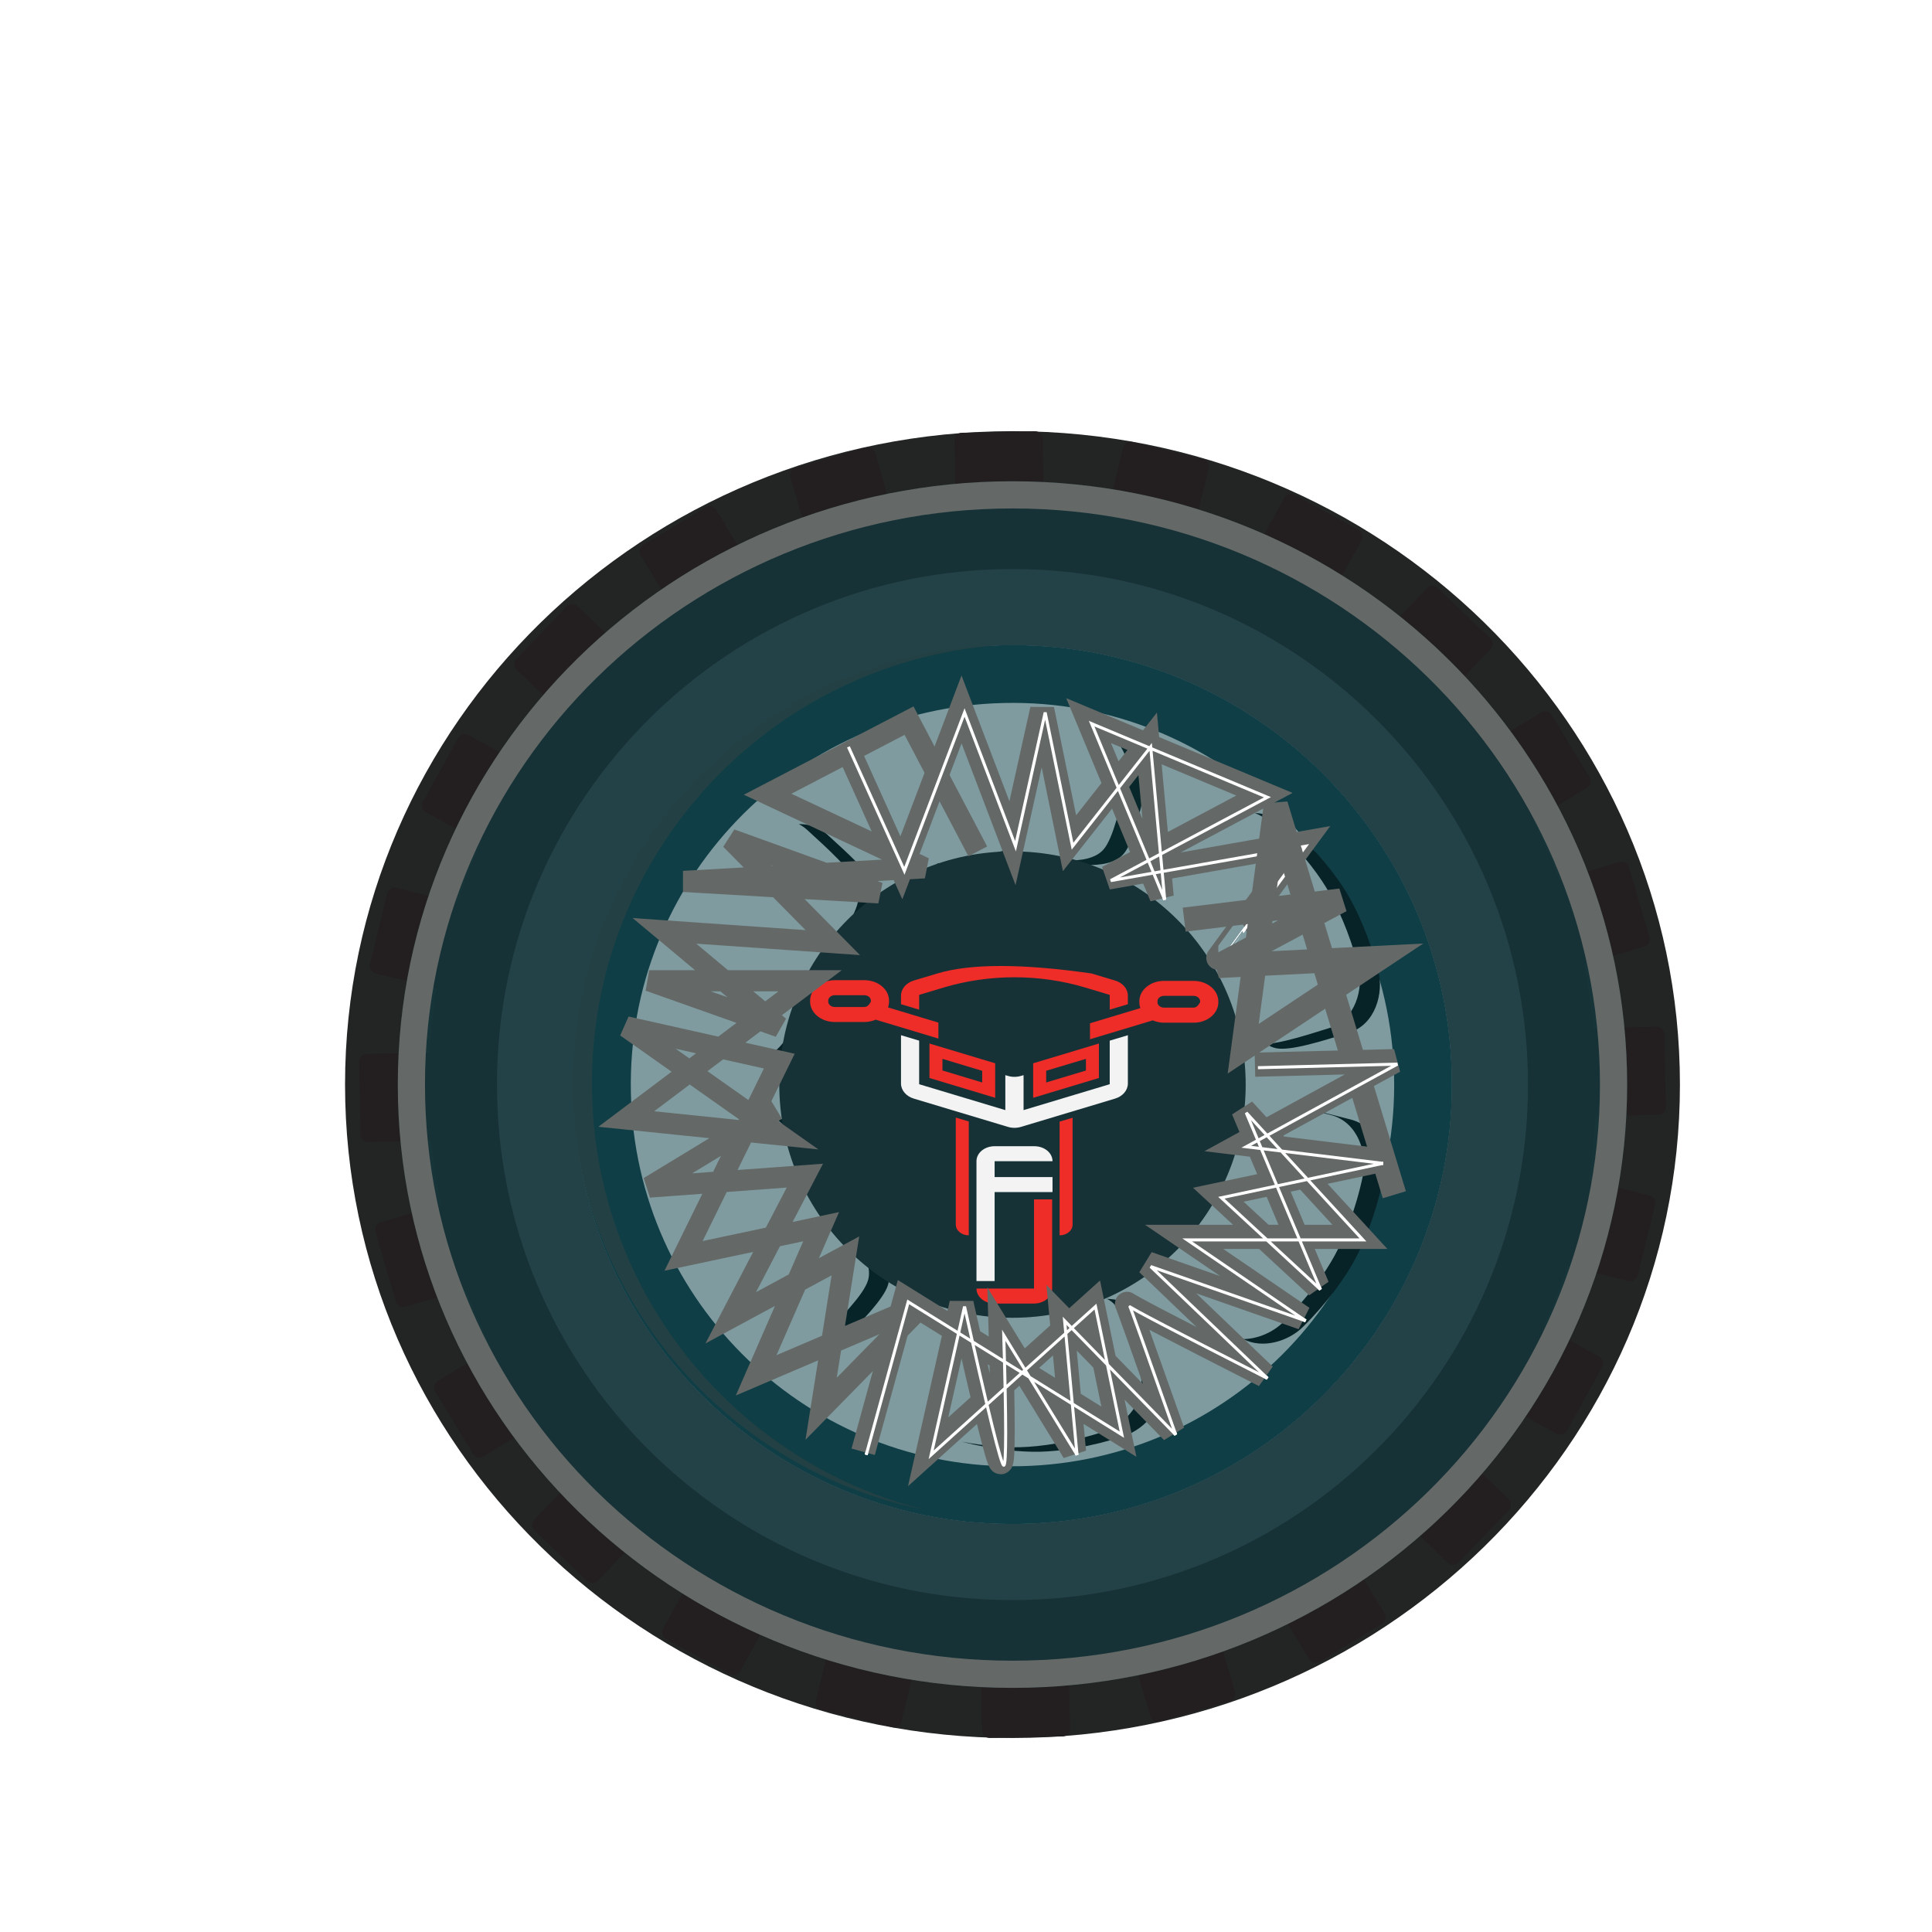 <?xml version="1.0" encoding="UTF-8" standalone="no"?>
<!DOCTYPE svg PUBLIC "-//W3C//DTD SVG 1.1//EN" "http://www.w3.org/Graphics/SVG/1.1/DTD/svg11.dtd">
<svg version="1.1" xmlns="http://www.w3.org/2000/svg" xmlns:xlink="http://www.w3.org/1999/xlink" preserveAspectRatio="xMidYMid meet" viewBox="0 0 640 640" width="640" height="640"><defs><path d="M556.5 359.28C556.5 478.74 457.43 575.73 335.4 575.73C213.37 575.73 114.3 478.74 114.3 359.28C114.3 239.82 213.37 142.83 335.4 142.83C457.43 142.83 556.5 239.82 556.5 359.28Z" id="dd9EhPEfS"></path><clipPath id="clipc2F8EYqNKO"><use xlink:href="#dd9EhPEfS" opacity="1"></use></clipPath><path d="M338.56 504.82C258.18 506.56 191.61 442.81 189.86 362.44C188.12 282.06 251.87 215.49 332.24 213.74C412.62 212 479.19 275.75 480.94 356.12C482.68 436.5 418.93 503.07 338.56 504.82ZM527.89 340.56C527.2 333.38 526.11 326.33 524.66 319.4C526.66 318.82 542.68 314.16 544.68 313.57C546.02 313.18 546.78 311.78 546.4 310.45C545.72 308.13 540.32 289.58 539.65 287.26C539.26 285.92 537.86 285.15 536.52 285.54C534.52 286.12 518.52 290.78 516.51 291.36C513.99 284.64 511.12 278.09 507.9 271.76C509.68 270.68 523.93 262.03 525.71 260.95C526.91 260.23 527.28 258.68 526.56 257.49C525.31 255.43 515.29 238.91 514.04 236.84C513.32 235.65 511.77 235.27 510.58 235.99C508.79 237.07 494.52 245.73 492.73 246.81C488.57 241 484.1 235.42 479.33 230.12C480.78 228.61 492.33 216.55 493.77 215.04C494.74 214.03 494.7 212.44 493.7 211.47C491.95 209.8 478 196.44 476.25 194.77C475.25 193.8 473.65 193.84 472.69 194.85C471.24 196.36 459.69 208.42 458.25 209.92C452.74 205.39 446.98 201.16 441 197.25C442 195.42 450.03 180.79 451.03 178.96C451.7 177.74 451.26 176.21 450.04 175.54C447.92 174.37 430.98 165.08 428.87 163.92C427.65 163.24 426.11 163.69 425.44 164.91C424.44 166.74 416.42 181.34 415.42 183.17C408.95 180.22 402.28 177.64 395.46 175.41C395.95 173.38 399.92 157.2 400.41 155.17C400.74 153.82 399.91 152.46 398.56 152.12C396.22 151.55 377.45 146.96 375.11 146.38C373.75 146.05 372.39 146.88 372.06 148.23C371.56 150.26 367.59 166.45 367.1 168.48C360.12 167.33 353.02 166.54 345.81 166.16C345.76 164.07 345.4 147.39 345.36 145.3C345.33 143.91 344.17 142.81 342.78 142.84C340.37 142.89 321.05 143.31 318.64 143.36C317.24 143.39 316.14 144.54 316.17 145.94C316.22 148.02 316.58 164.71 316.62 166.79C309.52 167.48 302.54 168.55 295.69 169.98C295.11 167.98 290.46 151.97 289.88 149.96C289.49 148.62 288.09 147.86 286.75 148.24C284.43 148.92 265.88 154.3 263.57 154.97C262.23 155.36 261.45 156.76 261.85 158.1C262.43 160.1 267.06 176.1 267.64 178.1C260.92 180.61 254.37 183.48 248.03 186.7C246.95 184.92 238.33 170.66 237.25 168.88C236.52 167.69 234.98 167.31 233.78 168.03C231.72 169.28 215.19 179.28 213.12 180.53C211.93 181.25 211.55 182.8 212.27 184C213.35 185.78 221.99 200.06 223.07 201.84C217.25 206 211.67 210.47 206.36 215.23C204.86 213.79 192.81 202.23 191.3 200.78C190.3 199.81 188.7 199.85 187.74 200.86C186.06 202.6 172.69 216.53 171.02 218.28C170.05 219.28 170.08 220.88 171.09 221.85C172.6 223.29 184.64 234.85 186.15 236.3C181.61 241.8 177.38 247.56 173.46 253.54C171.63 252.54 157.01 244.49 155.18 243.48C153.96 242.81 152.43 243.26 151.76 244.48C150.59 246.6 141.28 263.52 140.12 265.64C139.44 266.86 139.89 268.39 141.11 269.07C142.94 270.07 157.54 278.1 159.36 279.1C156.41 285.57 153.81 292.24 151.58 299.06C149.56 298.56 133.37 294.58 131.35 294.08C130 293.75 128.64 294.58 128.3 295.93C127.72 298.28 123.11 317.04 122.53 319.38C122.2 320.73 123.03 322.1 124.38 322.44C126.41 322.93 142.6 326.92 144.63 327.41C143.47 334.39 142.68 341.49 142.29 348.7C140.2 348.74 123.51 349.09 121.43 349.13C120.03 349.16 118.93 350.31 118.96 351.71C119.01 354.12 119.41 373.43 119.46 375.85C119.49 377.24 120.64 378.35 122.04 378.32C124.12 378.28 140.81 377.93 142.9 377.89C143.58 385.07 144.67 392.13 146.12 399.05C144.11 399.63 128.09 404.28 126.09 404.87C124.75 405.26 123.99 406.65 124.38 407.99C125.05 410.31 130.43 428.86 131.11 431.18C131.49 432.52 132.9 433.29 134.24 432.9C136.24 432.32 152.24 427.67 154.24 427.09C156.76 433.82 159.63 440.36 162.85 446.71C161.06 447.78 146.81 456.42 145.03 457.5C143.83 458.22 143.46 459.77 144.18 460.96C145.43 463.03 155.43 479.55 156.68 481.61C157.4 482.81 158.95 483.19 160.15 482.47C161.94 481.39 176.21 472.74 178 471.66C182.16 477.48 186.63 483.05 191.39 488.36C189.95 489.87 178.38 501.92 176.94 503.43C175.97 504.44 176.01 506.03 177.02 507C178.76 508.67 192.7 522.04 194.44 523.71C195.45 524.68 197.05 524.64 198.01 523.63C199.46 522.13 211.02 510.08 212.46 508.57C217.96 513.11 223.72 517.34 229.71 521.25C228.7 523.08 220.66 537.71 219.65 539.53C218.98 540.76 219.43 542.29 220.65 542.96C222.77 544.12 239.69 553.43 241.81 554.59C243.03 555.27 244.57 554.82 245.24 553.6C246.24 551.77 254.27 537.17 255.27 535.35C261.74 538.3 268.41 540.89 275.23 543.12C274.73 545.14 270.76 561.33 270.26 563.35C269.93 564.71 270.76 566.07 272.11 566.4C274.46 566.98 293.22 571.59 295.56 572.16C296.91 572.5 298.28 571.67 298.61 570.31C299.11 568.29 303.09 552.09 303.59 550.06C310.57 551.22 317.67 552.01 324.87 552.4C324.92 554.48 325.27 571.17 325.31 573.26C325.34 574.66 326.49 575.75 327.89 575.73C330.3 575.68 349.61 575.27 352.03 575.22C353.42 575.19 354.53 574.04 354.5 572.64C354.45 570.55 354.1 553.86 354.06 551.78C361.24 551.09 368.3 550 375.23 548.55C375.81 550.55 380.46 566.57 381.05 568.58C381.44 569.92 382.83 570.68 384.17 570.29C386.49 569.62 405.04 564.23 407.36 563.55C408.7 563.16 409.47 561.76 409.08 560.42C408.5 558.42 403.85 542.42 403.27 540.42C409.99 537.9 416.53 535.03 422.87 531.81C423.95 533.59 432.59 547.84 433.67 549.62C434.39 550.82 435.94 551.19 437.14 550.47C439.2 549.22 455.72 539.21 457.79 537.96C458.98 537.24 459.36 535.69 458.64 534.49C457.56 532.71 448.91 518.43 447.83 516.65C453.64 512.49 459.21 508.01 464.52 503.25C466.03 504.7 478.08 516.25 479.59 517.7C480.6 518.66 482.19 518.62 483.16 517.62C484.83 515.88 498.2 501.93 499.87 500.19C500.83 499.18 500.8 497.58 499.79 496.62C498.29 495.18 486.23 483.62 484.72 482.17C489.25 476.67 493.48 470.91 497.4 464.92C499.22 465.93 513.86 473.97 515.69 474.97C516.91 475.64 518.44 475.19 519.11 473.97C520.28 471.86 529.58 454.93 530.74 452.81C531.41 451.59 530.97 450.05 529.74 449.38C527.92 448.38 513.31 440.35 511.48 439.35C514.43 432.88 517.02 426.22 519.25 419.39C521.27 419.89 537.47 423.86 539.49 424.36C540.84 424.69 542.2 423.86 542.54 422.51C543.11 420.16 547.72 401.4 548.29 399.05C548.62 397.7 547.8 396.33 546.44 396C544.42 395.5 528.21 391.53 526.19 391.03C527.34 384.05 528.13 376.96 528.51 369.75C530.6 369.71 547.29 369.35 549.38 369.3C550.77 369.28 551.87 368.12 551.85 366.73C551.79 364.31 551.38 345 551.33 342.59C551.3 341.19 550.15 340.09 548.75 340.12C544.58 340.21 529.98 340.52 527.89 340.56Z" id="b5duRhtwgM"></path><path d="M189.86 362.44C191.61 442.81 258.18 506.56 338.56 504.82C418.93 503.07 482.68 436.5 480.94 356.12C479.19 275.75 412.62 212 332.24 213.74C251.87 215.49 188.12 282.06 189.86 362.44ZM208.99 362.02C207.47 292.21 262.84 234.38 332.66 232.87C402.47 231.35 460.29 286.72 461.81 356.54C463.32 426.35 407.95 484.18 338.14 485.69C268.33 487.21 210.5 431.84 208.99 362.02Z" id="a1f1taIi7D"></path><path d="M384.33 456.54C381.83 447.51 379.02 437.03 375.59 433.41C373.56 431.26 370.24 430.38 366.71 430.26C367.56 430.7 368.33 431.23 368.97 431.9C372.39 435.52 375.21 446 377.71 455.04C380.16 463.87 372.85 471.87 365.59 474.25C354.56 477.87 344.59 479.23 338.04 479.4C333.16 479.52 326.33 479.07 318.52 477.57C329.06 480.27 338.44 481.06 344.67 480.9C351.21 480.74 361.18 479.37 372.22 475.76C379.48 473.37 386.78 465.38 384.33 456.54Z" id="e2vHHHg7uP"></path><path d="M360.22 239.23C367.58 241.26 375.26 248.91 373.23 257.85C371.15 266.99 368.84 277.59 365.58 281.37C362.96 284.41 357.88 285.24 353.06 284.98C348.23 284.71 334.08 281.68 334.08 281.68C333.96 281.69 332.97 281.71 332.85 281.71C332.85 281.71 318.84 285.35 314.03 285.82C312.79 285.95 311.52 285.99 310.29 285.95C313.12 287.4 316.97 287.69 320.66 287.33C325.46 286.85 339.47 283.21 339.47 283.21C339.59 283.21 340.58 283.19 340.7 283.19C340.7 283.19 354.85 286.22 359.68 286.48C364.5 286.75 369.59 285.91 372.2 282.87C375.46 279.1 377.77 268.5 379.85 259.35C381.88 250.41 374.21 242.77 366.84 240.73C363.88 239.91 361.01 239.26 358.26 238.72C358.91 238.89 359.56 239.04 360.22 239.23Z" id="aENLIFrEy"></path><path d="M445.96 295.54C442.55 289.95 436.4 281.98 427.78 274.21C424.71 271.45 420.21 269.51 415.71 269.32C417.76 270.18 419.63 271.34 421.15 272.7C429.78 280.47 435.93 288.44 439.33 294.03C442.73 299.63 446.99 308.75 449.91 319.99C451.84 327.38 449.07 337.85 440.31 340.57C433.09 342.82 424.96 345.41 419.52 345.84C420.54 346.52 421.61 347.03 422.75 347.25C427.65 348.17 437.98 344.86 446.94 342.08C455.69 339.35 458.46 328.88 456.54 321.49C453.61 310.26 449.36 301.13 445.96 295.54Z" id="a1r3UcEJ1G"></path><path d="M448.74 417.42C451.88 411.67 455.7 402.36 458.1 391C459.67 383.52 456.41 373.19 447.54 370.88C443.09 369.73 438.31 368.46 434.01 367.61C436.33 368.18 438.67 368.8 440.92 369.38C449.79 371.69 453.05 382.02 451.47 389.49C449.08 400.85 445.26 410.17 442.12 415.92C438.99 421.66 433.22 429.91 424.97 438.08C421.75 441.26 416.76 443.54 411.83 443.59C418.4 446.99 426.88 444.24 431.59 439.58C439.84 431.42 445.61 423.16 448.74 417.42Z" id="a6UhXUfhP"></path><path d="M338.49 213.36C349.51 213.12 360.27 214.12 370.64 216.22C358.25 213.1 345.26 211.57 331.87 211.86C251.49 213.6 187.75 280.18 189.49 360.55C191 429.91 240.78 486.88 306.04 500.07C244.06 484.48 197.57 429.05 196.11 362.06C194.37 281.68 258.12 215.1 338.49 213.36Z" id="b8SUWyTU2r"></path><path d="M261.22 447.23C266.85 449.58 273.81 449.57 278.54 444.76C285.1 438.06 292.76 430.38 294.18 425.6C295.32 421.76 293.27 417.03 290.43 413.12C287.6 409.2 277.39 398.94 277.39 398.94C277.33 398.84 276.81 398 276.75 397.89C276.75 397.89 272.23 384.14 270.02 379.84C267.82 375.54 264.54 371.57 260.6 370.84C259.66 370.67 258.52 370.66 257.24 370.76C259.73 372.44 261.84 375.29 263.4 378.34C265.61 382.64 270.12 396.39 270.12 396.39C270.19 396.49 270.7 397.33 270.77 397.44C270.77 397.44 280.97 407.7 283.81 411.61C286.64 415.53 288.69 420.26 287.55 424.1C286.14 428.88 278.48 436.56 271.92 443.25C268.94 446.28 265.08 447.4 261.22 447.23Z" id="a50fVcokdy"></path><path d="M269.07 341.74C271.03 337.32 274.8 323.35 274.8 323.35C274.86 323.24 275.32 322.37 275.38 322.27C275.38 322.27 285.02 311.47 287.64 307.4C290.25 303.34 292.04 298.51 290.7 294.74C289.03 290.04 280.96 282.78 274.04 276.45C271.3 273.95 267.96 272.95 264.6 272.98C265.59 273.5 266.53 274.14 267.42 274.95C274.34 281.28 282.4 288.53 284.08 293.23C285.42 297.01 283.63 301.84 281.01 305.9C278.4 309.96 268.76 320.76 268.76 320.76C268.7 320.87 268.23 321.74 268.17 321.84C268.17 321.84 264.41 335.82 262.44 340.23C260.48 344.65 257.41 348.79 253.51 349.73C250.94 350.35 246.77 349.85 242.07 348.91C249.29 350.68 256.4 352.14 260.14 351.23C264.03 350.29 267.1 346.15 269.07 341.74Z" id="b15AZIkAIt"></path><path d="M164.67 362.98C166.71 457.28 244.81 532.06 339.1 530.01C433.39 527.97 508.17 449.87 506.13 355.58C504.08 261.29 425.99 186.5 331.69 188.55C237.4 190.59 162.62 268.7 164.67 362.98ZM189.86 362.44C188.12 282.06 251.87 215.49 332.24 213.74C412.62 212 479.19 275.75 480.94 356.12C482.68 436.5 418.93 503.07 338.56 504.82C258.18 506.56 191.61 442.81 189.86 362.44Z" id="b5z3TIR83G"></path><path d="M335.4 282.03C292.73 282.03 258.15 316.62 258.15 359.28C258.15 401.95 292.73 436.53 335.4 436.53C378.06 436.53 412.65 401.95 412.65 359.28C412.65 316.62 378.06 282.03 335.4 282.03Z" id="b2HReuzohT"></path><path d="M539.01 359.28C539.01 469.58 447.78 559.13 335.4 559.13C223.02 559.13 131.78 469.58 131.78 359.28C131.78 248.98 223.02 159.43 335.4 159.43C447.78 159.43 539.01 248.98 539.01 359.28Z" id="j1OJpPSmIo"></path><clipPath id="clipb4QFzVhni2"><use xlink:href="#j1OJpPSmIo" opacity="1"></use></clipPath><path d="M367.61 359.16L339.07 367.74L339.07 356.16C338.58 356.29 338.31 356.37 338.26 356.39C336.83 356.83 335.26 356.83 333.84 356.39C333.78 356.37 333.51 356.29 333.03 356.16L333.03 367.74L304.48 359.16L304.48 344.73L298.47 342.93C298.47 352.53 298.47 357.86 298.47 358.93C298.47 361.16 300.18 363.17 302.72 363.93C305.83 364.87 330.73 372.35 333.84 373.28C335.26 373.72 336.83 373.72 338.26 373.28C341.37 372.35 366.26 364.87 369.37 363.93C371.92 363.17 373.62 361.16 373.62 358.93C373.62 357.86 373.62 352.53 373.62 342.93L367.61 344.73L367.61 359.16Z" id="a1Sq5LsL8"></path><path d="M348.66 384.66C348.66 381.91 345.97 379.7 342.64 379.7C341.33 379.7 330.79 379.7 329.48 379.7C326.15 379.7 323.47 381.91 323.47 384.66C323.47 387.31 323.47 400.54 323.47 424.36L329.48 424.36L329.48 394.89L348.66 394.89L348.66 389.92L329.48 389.92L329.48 384.66C340.98 384.66 347.38 384.66 348.66 384.66Z" id="gXkH5Dowc"></path><path d="M329.48 431.82C326.15 431.82 323.47 429.6 323.47 426.85C323.47 426.85 323.47 426.85 323.47 426.85L342.53 426.85L342.53 397.31L348.54 397.31C348.54 415.04 348.54 424.88 348.54 426.85C348.54 429.58 345.86 431.82 342.53 431.82C339.92 431.82 330.78 431.82 329.48 431.82Z" id="b14dbjnHUw"></path><path d="M310.49 322.48C309.72 322.71 303.5 324.58 302.72 324.81C300.18 325.57 298.47 327.58 298.47 329.82C298.47 330.01 298.47 330.96 298.47 332.66L304.48 334.46L304.48 329.57C309.33 328.11 312.02 327.31 312.56 327.14C327.72 322.6 344.38 322.6 359.53 327.14C360.07 327.31 362.76 328.11 367.61 329.57L367.61 334.46L373.62 332.66C373.62 330.96 373.62 330.01 373.62 329.82C373.62 327.58 371.92 325.57 369.37 324.81C368.85 324.66 366.26 323.88 361.6 322.48C338.53 319.17 321.49 319.17 310.49 322.48Z" id="a5VVZbmqcY"></path><path d="M312.2 350.76L325.37 354.73L325.37 358.58L312.2 354.61L312.2 350.76M307.89 357.1L329.67 363.66L329.67 352.23L307.89 345.68L307.89 345.68L307.89 357.1Z" id="k1JYYTweBD"></path><path d="M359.73 350.76L359.73 354.63L346.56 358.58L346.56 354.7L359.73 350.76M342.25 352.23L342.25 363.66L364.03 357.1L364.03 345.68L364.03 345.68L342.25 352.23Z" id="a6j9vtrzZ"></path><path d="M294.17 333.72C294.39 333.1 294.5 332.45 294.5 331.78C294.5 331.75 294.5 331.47 294.5 331.44C294.5 327.72 290.84 324.7 286.34 324.7C285.36 324.7 277.51 324.7 276.53 324.7C272.03 324.72 268.36 327.74 268.36 331.46C268.36 331.49 268.36 331.77 268.36 331.81C268.36 335.52 272.03 338.55 276.53 338.55C277.51 338.55 285.36 338.55 286.34 338.55C287.68 338.55 288.97 338.27 290.09 337.78C291.47 338.2 298.39 340.29 310.86 344.04L310.86 338.75C300.84 335.73 295.28 334.06 294.17 333.72ZM286.34 333.58C285.36 333.58 277.51 333.58 276.53 333.58C275.35 333.58 274.37 332.8 274.37 331.81C274.37 331.77 274.37 331.49 274.37 331.46C274.37 330.49 275.32 329.68 276.53 329.68C277.51 329.68 285.36 329.68 286.34 329.68C287.51 329.68 288.49 330.47 288.49 331.46C288.49 331.48 288.49 331.6 288.49 331.81C287.86 332.99 287.14 333.58 286.34 333.58Z" id="a4v7Q5wBhN"></path><path d="M385.59 324.93C381.09 324.93 377.42 327.95 377.42 331.67C377.42 331.7 377.42 331.98 377.42 332.01C377.42 332.68 377.54 333.33 377.76 333.95C376.65 334.29 371.08 335.97 361.07 338.98L361.07 344.27C373.55 340.52 380.48 338.43 381.87 338.01C382.99 338.5 384.27 338.78 385.61 338.78C386.6 338.78 394.45 338.78 395.43 338.78C399.93 338.78 403.59 335.75 403.59 332.04C403.59 332 403.59 331.73 403.59 331.69C403.56 327.97 399.9 324.93 395.4 324.93C393.44 324.93 386.57 324.93 385.59 324.93ZM395.4 333.79C394.42 333.79 386.57 333.79 385.59 333.79C384.41 333.79 383.43 333.01 383.43 332.01C383.43 331.98 383.43 331.7 383.43 331.67C383.43 330.7 384.38 329.89 385.59 329.89C386.57 329.89 394.42 329.89 395.4 329.89C396.57 329.89 397.55 330.67 397.55 331.67C397.55 331.69 397.55 331.81 397.55 332.01C396.92 333.2 396.2 333.79 395.4 333.79Z" id="eFUxXSurs"></path><path d="M320.92 409.22L320.92 371.51L316.62 370.21C316.62 391.48 316.62 403.3 316.62 405.66C316.62 407.63 318.55 409.22 320.92 409.22C320.92 409.22 320.92 409.22 320.92 409.22Z" id="b1goZlnCn"></path><path d="M351 409.22C353.38 409.22 355.31 407.63 355.31 405.66C355.31 403.3 355.31 391.5 355.31 370.26L351 371.55L351 409.22C351 409.22 351 409.22 351 409.22Z" id="cI4lQsy0Q"></path><path d="M323.91 282.03L301.13 238.72L274.51 252.57L254.29 263.1L306.19 287.47L226.44 291.98L291.16 295.77L242.07 278.05L275.87 312.25L220.11 308.36L258.15 340.15L215.05 324.89L268.36 324.89L207.46 370.69L258.15 375.91L207.46 340.15L258.15 351.51L226.44 416.03L272.01 406.36L250.49 455.59L306.19 431.82L272.01 466.66L280.05 416.03L242.07 436.53L266.62 389.45L215.05 393.24L257.24 367.61" id="a1xsGesPk"></path><path d="M403.59 317.29C403.55 317.29 412.85 304.64 431.51 279.32L366.95 290.71L418.85 263.1L398.55 254.6L360.62 238.72L384.82 297.04L380.18 246.41L354.29 279.32L345.23 235.02L335.4 279.32L318.52 235.02L298.59 287.47L280.05 246.41" id="b1nn8UJQVQ"></path><path d="M461.89 395.77L422.64 266.66L411.83 347.4L457.12 317.29L403.59 320L444.16 298.31L392.27 304.64" id="aQiVZI8A"></path><path d="M285.94 480.92L299.86 430.26L370.64 474.26L361.89 431.82L307.46 480.92L318.52 431.82C326.33 466.86 330.66 484.38 331.51 484.38C332.35 484.38 332.35 470.04 331.51 441.34L355.78 480.92L351.67 436.53L388.47 474.26C378.34 445.56 373.28 431.42 373.28 431.82C373.28 432.21 388.47 440.14 418.85 455.59L380.18 418.56L431.51 436.53L392.27 409.73L450.49 409.73L411.83 367.61L436.41 426.15L403.59 395.77L457.12 384.38L411.83 378.88L461.89 351.51L415.71 352.69" id="erDv4pHoi"></path></defs><g><g><g><g clip-path="url(#clipc2F8EYqNKO)"><use xlink:href="#dd9EhPEfS" opacity="1" fill-opacity="0" stroke="#232524" stroke-width="58" stroke-opacity="1"></use></g></g><g><use xlink:href="#b5duRhtwgM" opacity="1" fill="#231f20" fill-opacity="1"></use><g><use xlink:href="#b5duRhtwgM" opacity="1" fill-opacity="0" stroke="#000000" stroke-width="1" stroke-opacity="0"></use></g></g><g><use xlink:href="#a1f1taIi7D" opacity="1" fill="#11393f" fill-opacity="1"></use><g><use xlink:href="#a1f1taIi7D" opacity="1" fill-opacity="0" stroke="#020101" stroke-width="1" stroke-opacity="0"></use></g></g><g><use xlink:href="#e2vHHHg7uP" opacity="1" fill="#000000" fill-opacity="1"></use><g><use xlink:href="#e2vHHHg7uP" opacity="1" fill-opacity="0" stroke="#000000" stroke-width="1" stroke-opacity="0"></use></g></g><g><use xlink:href="#aENLIFrEy" opacity="1" fill="#010907" fill-opacity="1"></use><g><use xlink:href="#aENLIFrEy" opacity="1" fill-opacity="0" stroke="#000000" stroke-width="1" stroke-opacity="0"></use></g></g><g><use xlink:href="#a1r3UcEJ1G" opacity="1" fill="#000000" fill-opacity="1"></use><g><use xlink:href="#a1r3UcEJ1G" opacity="1" fill-opacity="0" stroke="#000000" stroke-width="1" stroke-opacity="0"></use></g></g><g><use xlink:href="#a6UhXUfhP" opacity="1" fill="#000000" fill-opacity="1"></use><g><use xlink:href="#a6UhXUfhP" opacity="1" fill-opacity="0" stroke="#000000" stroke-width="1" stroke-opacity="0"></use></g></g><g><use xlink:href="#b8SUWyTU2r" opacity="1" fill="#3c403b" fill-opacity="1"></use><g><use xlink:href="#b8SUWyTU2r" opacity="1" fill-opacity="0" stroke="#000000" stroke-width="1" stroke-opacity="0"></use></g></g><g><use xlink:href="#a50fVcokdy" opacity="1" fill="#000302" fill-opacity="1"></use><g><use xlink:href="#a50fVcokdy" opacity="1" fill-opacity="0" stroke="#000000" stroke-width="1" stroke-opacity="0"></use></g></g><g><use xlink:href="#b15AZIkAIt" opacity="1" fill="#000000" fill-opacity="1"></use><g><use xlink:href="#b15AZIkAIt" opacity="1" fill-opacity="0" stroke="#000000" stroke-width="1" stroke-opacity="0"></use></g></g><g><use xlink:href="#b5z3TIR83G" opacity="1" fill="#3c4142" fill-opacity="1"></use><g><use xlink:href="#b5z3TIR83G" opacity="1" fill-opacity="0" stroke="#000000" stroke-width="1" stroke-opacity="0"></use></g></g><g><use xlink:href="#b2HReuzohT" opacity="1" fill="#231f20" fill-opacity="1"></use><g><use xlink:href="#b2HReuzohT" opacity="1" fill-opacity="0" stroke="#000000" stroke-width="1" stroke-opacity="0"></use></g></g><g><use xlink:href="#j1OJpPSmIo" opacity="1" fill="#0e434d" fill-opacity="0.53"></use><g clip-path="url(#clipb4QFzVhni2)"><use xlink:href="#j1OJpPSmIo" opacity="1" fill-opacity="0" stroke="#646967" stroke-width="18" stroke-opacity="1"></use></g></g><g><g><use xlink:href="#a1Sq5LsL8" opacity="1" fill="#f3f3f3" fill-opacity="1"></use><g><use xlink:href="#a1Sq5LsL8" opacity="1" fill-opacity="0" stroke="#000000" stroke-width="1" stroke-opacity="0"></use></g></g><g><use xlink:href="#gXkH5Dowc" opacity="1" fill="#f3f3f3" fill-opacity="1"></use><g><use xlink:href="#gXkH5Dowc" opacity="1" fill-opacity="0" stroke="#000000" stroke-width="1" stroke-opacity="0"></use></g></g><g><use xlink:href="#b14dbjnHUw" opacity="1" fill="#ee2c28" fill-opacity="1"></use><g><use xlink:href="#b14dbjnHUw" opacity="1" fill-opacity="0" stroke="#000000" stroke-width="1" stroke-opacity="0"></use></g></g><g><use xlink:href="#a5VVZbmqcY" opacity="1" fill="#ee2c28" fill-opacity="1"></use><g><use xlink:href="#a5VVZbmqcY" opacity="1" fill-opacity="0" stroke="#000000" stroke-width="1" stroke-opacity="0"></use></g></g><g><use xlink:href="#k1JYYTweBD" opacity="1" fill="#ee2c28" fill-opacity="1"></use><g><use xlink:href="#k1JYYTweBD" opacity="1" fill-opacity="0" stroke="#000000" stroke-width="1" stroke-opacity="0"></use></g></g><g><use xlink:href="#a6j9vtrzZ" opacity="1" fill="#ee2c28" fill-opacity="1"></use><g><use xlink:href="#a6j9vtrzZ" opacity="1" fill-opacity="0" stroke="#000000" stroke-width="1" stroke-opacity="0"></use></g></g><g><use xlink:href="#a4v7Q5wBhN" opacity="1" fill="#ee2c28" fill-opacity="1"></use><g><use xlink:href="#a4v7Q5wBhN" opacity="1" fill-opacity="0" stroke="#000000" stroke-width="1" stroke-opacity="0"></use></g></g><g><use xlink:href="#eFUxXSurs" opacity="1" fill="#ee2c28" fill-opacity="1"></use><g><use xlink:href="#eFUxXSurs" opacity="1" fill-opacity="0" stroke="#000000" stroke-width="1" stroke-opacity="0"></use></g></g><g><use xlink:href="#b1goZlnCn" opacity="1" fill="#ee2c28" fill-opacity="1"></use><g><use xlink:href="#b1goZlnCn" opacity="1" fill-opacity="0" stroke="#000000" stroke-width="1" stroke-opacity="0"></use></g></g><g><use xlink:href="#cI4lQsy0Q" opacity="1" fill="#ee2c28" fill-opacity="1"></use><g><use xlink:href="#cI4lQsy0Q" opacity="1" fill-opacity="0" stroke="#000000" stroke-width="1" stroke-opacity="0"></use></g></g></g><g><g><use xlink:href="#a1xsGesPk" opacity="1" fill-opacity="0" stroke="#646967" stroke-width="7" stroke-opacity="1"></use></g></g><g><g><filter id="shadow3103006" x="271.05" y="226.02" width="170.46" height="101.28" filterUnits="userSpaceOnUse" primitiveUnits="userSpaceOnUse"><feFlood></feFlood><feComposite in2="SourceAlpha" operator="in"></feComposite><feGaussianBlur stdDeviation="1"></feGaussianBlur><feOffset dx="1" dy="1" result="afterOffset"></feOffset><feFlood flood-color="#000000" flood-opacity="0.5"></feFlood><feComposite in2="afterOffset" operator="in"></feComposite><feMorphology operator="dilate" radius="1"></feMorphology><feComposite in2="SourceAlpha" operator="out"></feComposite></filter><path d="M403.59 317.29C403.55 317.29 412.85 304.64 431.51 279.32L366.95 290.71L418.85 263.1L398.55 254.6L360.62 238.72L384.82 297.04L380.18 246.41L354.29 279.32L345.23 235.02L335.4 279.32L318.52 235.02L298.59 287.47L280.05 246.41" id="b1PGfkXZv" fill="none" stroke="white" filter="url(#shadow3103006)"></path></g><g><use xlink:href="#b1nn8UJQVQ" opacity="1" fill-opacity="0" stroke="#646967" stroke-width="8" stroke-opacity="1"></use></g><g><filter id="shadow1413330" x="271.05" y="226.02" width="170.46" height="101.28" filterUnits="userSpaceOnUse" primitiveUnits="userSpaceOnUse"><feFlood></feFlood><feComposite in2="SourceAlpha" operator="out"></feComposite><feGaussianBlur stdDeviation="1"></feGaussianBlur><feOffset dx="1" dy="1" result="afterOffset"></feOffset><feFlood flood-color="#ffffff" flood-opacity="0.8"></feFlood><feComposite in2="afterOffset" operator="in"></feComposite><feMorphology operator="dilate" radius="1"></feMorphology><feComposite in2="SourceAlpha" operator="in"></feComposite></filter><path d="M403.59 317.29C403.55 317.29 412.85 304.64 431.51 279.32L366.95 290.71L418.85 263.1L398.55 254.6L360.62 238.72L384.82 297.04L380.18 246.41L354.29 279.32L345.23 235.02L335.4 279.32L318.52 235.02L298.59 287.47L280.05 246.41" id="etmCr1tWM" fill="none" stroke="white" filter="url(#shadow1413330)"></path></g></g><g><g><use xlink:href="#aQiVZI8A" opacity="1" fill-opacity="0" stroke="#646967" stroke-width="8" stroke-opacity="1"></use></g></g><g><g><filter id="shadow521062" x="276.94" y="342.51" width="194.95" height="151.87" filterUnits="userSpaceOnUse" primitiveUnits="userSpaceOnUse"><feFlood></feFlood><feComposite in2="SourceAlpha" operator="in"></feComposite><feGaussianBlur stdDeviation="1"></feGaussianBlur><feOffset dx="1" dy="1" result="afterOffset"></feOffset><feFlood flood-color="#000000" flood-opacity="0.5"></feFlood><feComposite in2="afterOffset" operator="in"></feComposite><feMorphology operator="dilate" radius="1"></feMorphology><feComposite in2="SourceAlpha" operator="out"></feComposite></filter><path d="M285.94 480.92L299.86 430.26L370.64 474.26L361.89 431.82L307.46 480.92L318.52 431.82C326.33 466.86 330.66 484.38 331.51 484.38C332.35 484.38 332.35 470.04 331.51 441.34L355.78 480.92L351.67 436.53L388.47 474.26C378.34 445.56 373.28 431.42 373.28 431.82C373.28 432.21 388.47 440.14 418.85 455.59L380.18 418.56L431.51 436.53L392.27 409.73L450.49 409.73L411.83 367.61L436.41 426.15L403.59 395.77L457.12 384.38L411.83 378.88L461.89 351.51L415.71 352.69" id="a4HUY8UJLq" fill="none" stroke="white" filter="url(#shadow521062)"></path></g><g><use xlink:href="#erDv4pHoi" opacity="1" fill-opacity="0" stroke="#646967" stroke-width="8" stroke-opacity="1"></use></g><g><filter id="shadow4204678" x="276.94" y="342.51" width="194.95" height="151.87" filterUnits="userSpaceOnUse" primitiveUnits="userSpaceOnUse"><feFlood></feFlood><feComposite in2="SourceAlpha" operator="out"></feComposite><feGaussianBlur stdDeviation="1"></feGaussianBlur><feOffset dx="1" dy="1" result="afterOffset"></feOffset><feFlood flood-color="#ffffff" flood-opacity="0.8"></feFlood><feComposite in2="afterOffset" operator="in"></feComposite><feMorphology operator="dilate" radius="1"></feMorphology><feComposite in2="SourceAlpha" operator="in"></feComposite></filter><path d="M285.94 480.92L299.86 430.26L370.64 474.26L361.89 431.82L307.46 480.92L318.52 431.82C326.33 466.86 330.66 484.38 331.51 484.38C332.35 484.38 332.35 470.04 331.51 441.34L355.78 480.92L351.67 436.53L388.47 474.26C378.34 445.56 373.28 431.42 373.28 431.82C373.28 432.21 388.47 440.14 418.85 455.59L380.18 418.56L431.51 436.53L392.27 409.73L450.49 409.73L411.83 367.61L436.41 426.15L403.59 395.77L457.12 384.38L411.83 378.88L461.89 351.51L415.71 352.69" id="fCzzGRTT4" fill="none" stroke="white" filter="url(#shadow4204678)"></path></g></g></g></g></svg>